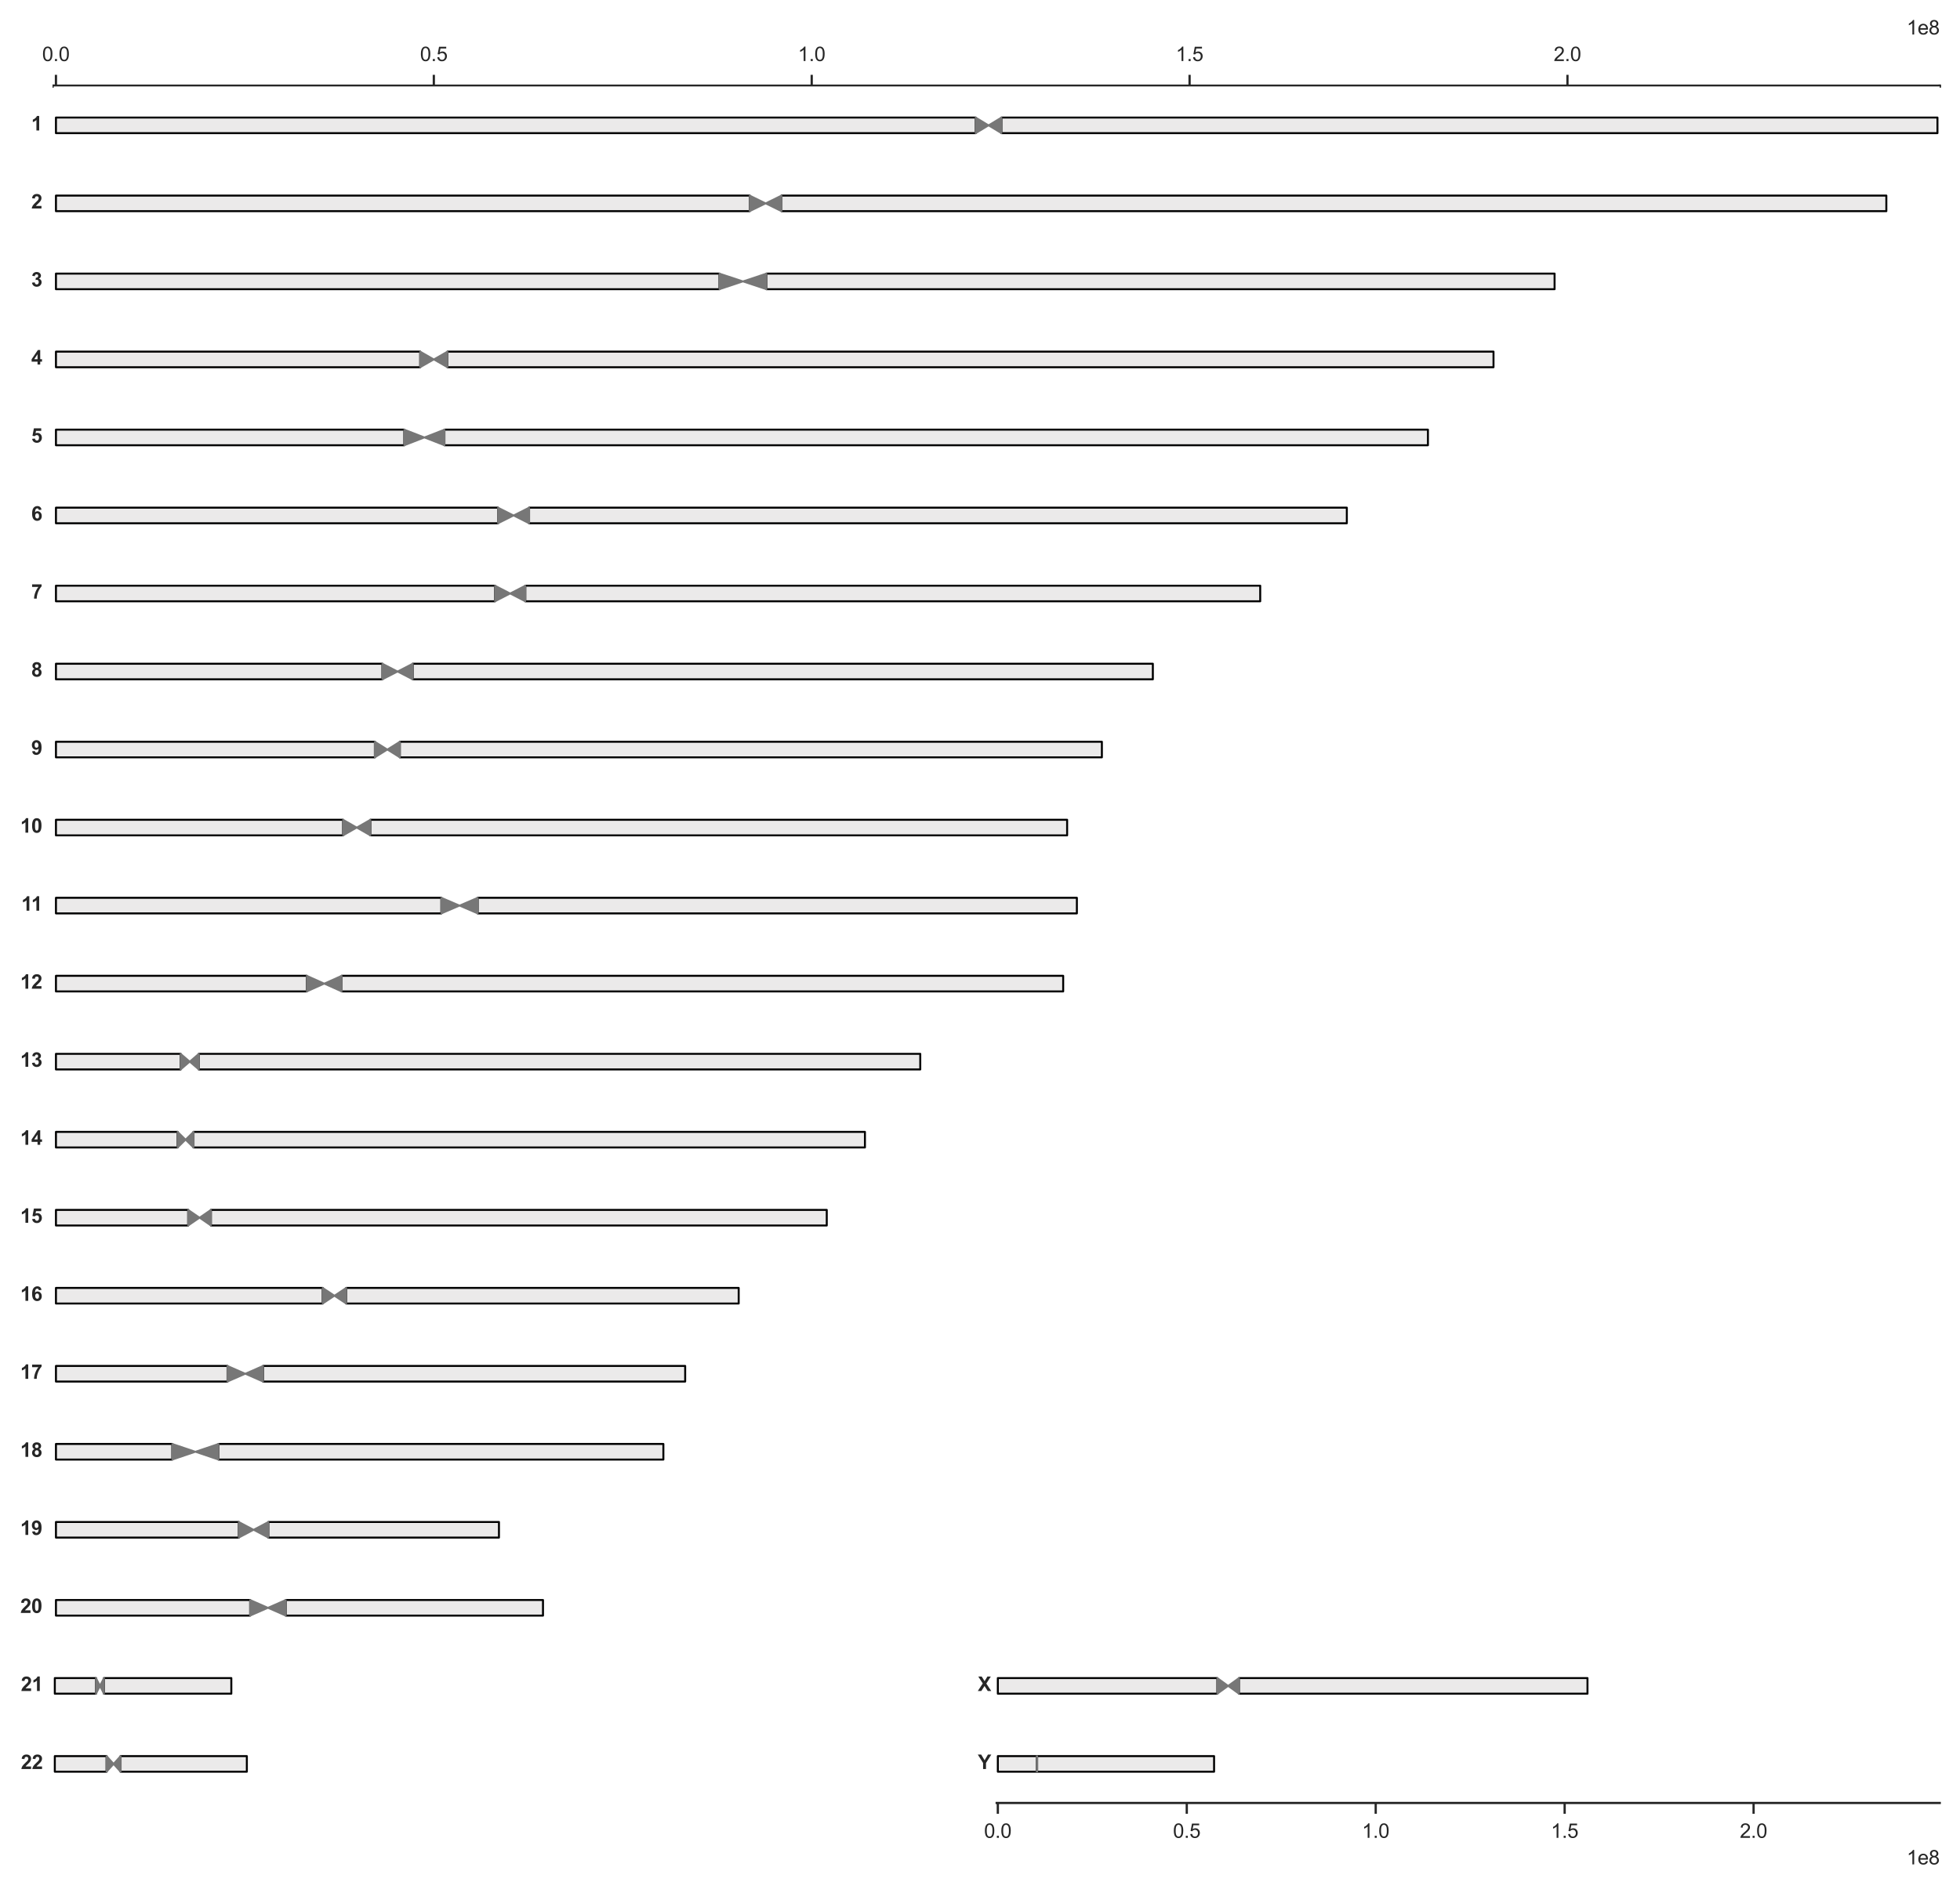 <?xml version="1.0" encoding="utf-8" standalone="no"?>
<!DOCTYPE svg PUBLIC "-//W3C//DTD SVG 1.1//EN"
  "http://www.w3.org/Graphics/SVG/1.1/DTD/svg11.dtd">
<svg xmlns:xlink="http://www.w3.org/1999/xlink" width="695.859pt" height="670.673pt" viewBox="0 0 695.859 670.673" xmlns="http://www.w3.org/2000/svg" version="1.1">
 <defs>
  <style type="text/css">*{stroke-linejoin: round; stroke-linecap: butt}</style>
 </defs>
 <g id="figure_1">
  <g id="patch_1">
   <path d="M 0 670.673 
L 695.859 670.673 
L 695.859 0 
L 0 0 
z
" style="fill: #ffffff"/>
  </g>
  <g id="axes_1">
   <g id="patch_2">
    <path d="M 19.059 30.694 
L 688.659 30.694 
L 688.659 30.417 
L 19.059 30.417 
z
" style="fill: #ffffff"/>
   </g>
   <g id="matplotlib.axis_1">
    <g id="xtick_1">
     <g id="line2d_1">
      <defs>
       <path id="m4ff49c36df" d="M 0 0 
L 0 -3.84 
" style="stroke: #262626; stroke-width: 0.8"/>
      </defs>
      <g>
       <use xlink:href="#m4ff49c36df" x="19.864" y="30.417" style="fill: #262626; stroke: #262626; stroke-width: 0.8"/>
      </g>
     </g>
     <g id="text_1">
      <!-- 0.0 -->
      <g style="fill: #262626" transform="translate(14.971 21.677) scale(0.07 -0.07)">
       <defs>
        <path id="ArialMT-30" d="M 266 2259 
Q 266 3072 433 3567 
Q 600 4063 929 4331 
Q 1259 4600 1759 4600 
Q 2128 4600 2406 4451 
Q 2684 4303 2865 4023 
Q 3047 3744 3150 3342 
Q 3253 2941 3253 2259 
Q 3253 1453 3087 958 
Q 2922 463 2592 192 
Q 2263 -78 1759 -78 
Q 1097 -78 719 397 
Q 266 969 266 2259 
z
M 844 2259 
Q 844 1131 1108 757 
Q 1372 384 1759 384 
Q 2147 384 2411 759 
Q 2675 1134 2675 2259 
Q 2675 3391 2411 3762 
Q 2147 4134 1753 4134 
Q 1366 4134 1134 3806 
Q 844 3388 844 2259 
z
" transform="scale(0.016)"/>
        <path id="ArialMT-2e" d="M 581 0 
L 581 641 
L 1222 641 
L 1222 0 
L 581 0 
z
" transform="scale(0.016)"/>
       </defs>
       <use xlink:href="#ArialMT-30"/>
       <use xlink:href="#ArialMT-2e" x="55.615"/>
       <use xlink:href="#ArialMT-30" x="83.398"/>
      </g>
     </g>
    </g>
    <g id="xtick_2">
     <g id="line2d_2">
      <g>
       <use xlink:href="#m4ff49c36df" x="154.022" y="30.417" style="fill: #262626; stroke: #262626; stroke-width: 0.8"/>
      </g>
     </g>
     <g id="text_2">
      <!-- 0.5 -->
      <g style="fill: #262626" transform="translate(149.129 21.677) scale(0.07 -0.07)">
       <defs>
        <path id="ArialMT-35" d="M 266 1200 
L 856 1250 
Q 922 819 1161 601 
Q 1400 384 1738 384 
Q 2144 384 2425 690 
Q 2706 997 2706 1503 
Q 2706 1984 2436 2262 
Q 2166 2541 1728 2541 
Q 1456 2541 1237 2417 
Q 1019 2294 894 2097 
L 366 2166 
L 809 4519 
L 3088 4519 
L 3088 3981 
L 1259 3981 
L 1013 2750 
Q 1425 3038 1878 3038 
Q 2478 3038 2890 2622 
Q 3303 2206 3303 1553 
Q 3303 931 2941 478 
Q 2500 -78 1738 -78 
Q 1113 -78 717 272 
Q 322 622 266 1200 
z
" transform="scale(0.016)"/>
       </defs>
       <use xlink:href="#ArialMT-30"/>
       <use xlink:href="#ArialMT-2e" x="55.615"/>
       <use xlink:href="#ArialMT-35" x="83.398"/>
      </g>
     </g>
    </g>
    <g id="xtick_3">
     <g id="line2d_3">
      <g>
       <use xlink:href="#m4ff49c36df" x="288.18" y="30.417" style="fill: #262626; stroke: #262626; stroke-width: 0.8"/>
      </g>
     </g>
     <g id="text_3">
      <!-- 1.0 -->
      <g style="fill: #262626" transform="translate(283.287 21.677) scale(0.07 -0.07)">
       <defs>
        <path id="ArialMT-31" d="M 2384 0 
L 1822 0 
L 1822 3584 
Q 1619 3391 1289 3197 
Q 959 3003 697 2906 
L 697 3450 
Q 1169 3672 1522 3987 
Q 1875 4303 2022 4600 
L 2384 4600 
L 2384 0 
z
" transform="scale(0.016)"/>
       </defs>
       <use xlink:href="#ArialMT-31"/>
       <use xlink:href="#ArialMT-2e" x="55.615"/>
       <use xlink:href="#ArialMT-30" x="83.398"/>
      </g>
     </g>
    </g>
    <g id="xtick_4">
     <g id="line2d_4">
      <g>
       <use xlink:href="#m4ff49c36df" x="422.338" y="30.417" style="fill: #262626; stroke: #262626; stroke-width: 0.8"/>
      </g>
     </g>
     <g id="text_4">
      <!-- 1.5 -->
      <g style="fill: #262626" transform="translate(417.445 21.677) scale(0.07 -0.07)">
       <use xlink:href="#ArialMT-31"/>
       <use xlink:href="#ArialMT-2e" x="55.615"/>
       <use xlink:href="#ArialMT-35" x="83.398"/>
      </g>
     </g>
    </g>
    <g id="xtick_5">
     <g id="line2d_5">
      <g>
       <use xlink:href="#m4ff49c36df" x="556.496" y="30.417" style="fill: #262626; stroke: #262626; stroke-width: 0.8"/>
      </g>
     </g>
     <g id="text_5">
      <!-- 2.0 -->
      <g style="fill: #262626" transform="translate(551.603 21.677) scale(0.07 -0.07)">
       <defs>
        <path id="ArialMT-32" d="M 3222 541 
L 3222 0 
L 194 0 
Q 188 203 259 391 
Q 375 700 629 1000 
Q 884 1300 1366 1694 
Q 2113 2306 2375 2664 
Q 2638 3022 2638 3341 
Q 2638 3675 2398 3904 
Q 2159 4134 1775 4134 
Q 1369 4134 1125 3890 
Q 881 3647 878 3216 
L 300 3275 
Q 359 3922 746 4261 
Q 1134 4600 1788 4600 
Q 2447 4600 2831 4234 
Q 3216 3869 3216 3328 
Q 3216 3053 3103 2787 
Q 2991 2522 2730 2228 
Q 2469 1934 1863 1422 
Q 1356 997 1212 845 
Q 1069 694 975 541 
L 3222 541 
z
" transform="scale(0.016)"/>
       </defs>
       <use xlink:href="#ArialMT-32"/>
       <use xlink:href="#ArialMT-2e" x="55.615"/>
       <use xlink:href="#ArialMT-30" x="83.398"/>
      </g>
     </g>
    </g>
    <g id="text_6">
     <!-- 1e8 -->
     <g style="fill: #262626" transform="translate(676.914 12.239) scale(0.07 -0.07)">
      <defs>
       <path id="ArialMT-65" d="M 2694 1069 
L 3275 997 
Q 3138 488 2766 206 
Q 2394 -75 1816 -75 
Q 1088 -75 661 373 
Q 234 822 234 1631 
Q 234 2469 665 2931 
Q 1097 3394 1784 3394 
Q 2450 3394 2872 2941 
Q 3294 2488 3294 1666 
Q 3294 1616 3291 1516 
L 816 1516 
Q 847 969 1125 678 
Q 1403 388 1819 388 
Q 2128 388 2347 550 
Q 2566 713 2694 1069 
z
M 847 1978 
L 2700 1978 
Q 2663 2397 2488 2606 
Q 2219 2931 1791 2931 
Q 1403 2931 1139 2672 
Q 875 2413 847 1978 
z
" transform="scale(0.016)"/>
       <path id="ArialMT-38" d="M 1131 2484 
Q 781 2613 612 2850 
Q 444 3088 444 3419 
Q 444 3919 803 4259 
Q 1163 4600 1759 4600 
Q 2359 4600 2725 4251 
Q 3091 3903 3091 3403 
Q 3091 3084 2923 2848 
Q 2756 2613 2416 2484 
Q 2838 2347 3058 2040 
Q 3278 1734 3278 1309 
Q 3278 722 2862 322 
Q 2447 -78 1769 -78 
Q 1091 -78 675 323 
Q 259 725 259 1325 
Q 259 1772 486 2073 
Q 713 2375 1131 2484 
z
M 1019 3438 
Q 1019 3113 1228 2906 
Q 1438 2700 1772 2700 
Q 2097 2700 2305 2904 
Q 2513 3109 2513 3406 
Q 2513 3716 2298 3927 
Q 2084 4138 1766 4138 
Q 1444 4138 1231 3931 
Q 1019 3725 1019 3438 
z
M 838 1322 
Q 838 1081 952 856 
Q 1066 631 1291 507 
Q 1516 384 1775 384 
Q 2178 384 2440 643 
Q 2703 903 2703 1303 
Q 2703 1709 2433 1975 
Q 2163 2241 1756 2241 
Q 1359 2241 1098 1978 
Q 838 1716 838 1322 
z
" transform="scale(0.016)"/>
      </defs>
      <use xlink:href="#ArialMT-31"/>
      <use xlink:href="#ArialMT-65" x="55.615"/>
      <use xlink:href="#ArialMT-38" x="111.23"/>
     </g>
    </g>
   </g>
   <g id="matplotlib.axis_2">
    <g id="ytick_1"/>
    <g id="ytick_2"/>
   </g>
   <g id="patch_3">
    <path d="M 19.059 30.694 
L 19.059 30.417 
" style="fill: none; stroke: #262626; stroke-width: 0.8; stroke-linejoin: miter; stroke-linecap: square"/>
   </g>
   <g id="patch_4">
    <path d="M 688.659 30.694 
L 688.659 30.417 
" style="fill: none; stroke: #262626; stroke-width: 0.8; stroke-linejoin: miter; stroke-linecap: square"/>
   </g>
   <g id="patch_5">
    <path d="M 19.059 30.694 
L 688.659 30.694 
" style="fill: none; stroke: #262626; stroke-width: 0.8; stroke-linejoin: miter; stroke-linecap: square"/>
   </g>
   <g id="patch_6">
    <path d="M 19.059 30.417 
L 688.659 30.417 
" style="fill: none; stroke: #262626; stroke-width: 0.8; stroke-linejoin: miter; stroke-linecap: square"/>
   </g>
  </g>
  <g id="axes_2">
   <g id="patch_7">
    <path d="M 19.059 58.401 
L 688.659 58.401 
L 688.659 30.694 
L 19.059 30.694 
z
" style="fill: #ffffff"/>
   </g>
   <g id="patch_8">
    <path d="M 19.864 47.285 
L 346.404 47.285 
L 346.404 41.743 
L 19.864 41.743 
z
" clip-path="url(#pf8a80662b7)" style="fill: #ebeaea"/>
   </g>
   <g id="patch_9">
    <path d="M 355.527 47.285 
L 687.854 47.285 
L 687.854 41.743 
L 355.527 41.743 
z
" clip-path="url(#pf8a80662b7)" style="fill: #ebeaea"/>
   </g>
   <g id="patch_10">
    <path d="M 19.864 47.285 
L 346.404 47.285 
L 346.404 41.743 
L 19.864 41.743 
L 19.864 47.285 
z
" clip-path="url(#pf8a80662b7)" style="fill: none; stroke: #000000; stroke-width: 0.7; stroke-linejoin: miter"/>
   </g>
   <g id="patch_11">
    <path d="M 355.527 47.285 
L 687.854 47.285 
L 687.854 41.743 
L 355.527 41.743 
L 355.527 47.285 
z
" clip-path="url(#pf8a80662b7)" style="fill: none; stroke: #000000; stroke-width: 0.7; stroke-linejoin: miter"/>
   </g>
   <g id="matplotlib.axis_3">
    <g id="xtick_6"/>
    <g id="xtick_7"/>
    <g id="xtick_8"/>
    <g id="xtick_9"/>
    <g id="xtick_10"/>
   </g>
   <g id="matplotlib.axis_4">
    <g id="ytick_3"/>
    <g id="ytick_4"/>
   </g>
   <g id="patch_12">
    <path d="M 346.404 47.285 
L 346.404 41.743 
L 355.527 47.285 
L 355.527 41.743 
z
" clip-path="url(#pf8a80662b7)" style="fill: #777777; stroke: #777777; stroke-width: 0.64; stroke-linejoin: miter"/>
   </g>
   <g id="text_7">
    <!-- 1 -->
    <g style="fill: #262626" transform="translate(11.093 46.329) scale(0.07 -0.07)">
     <defs>
      <path id="Arial-BoldMT-31" d="M 2519 0 
L 1641 0 
L 1641 3309 
Q 1159 2859 506 2644 
L 506 3441 
Q 850 3553 1253 3867 
Q 1656 4181 1806 4600 
L 2519 4600 
L 2519 0 
z
" transform="scale(0.016)"/>
     </defs>
     <use xlink:href="#Arial-BoldMT-31"/>
    </g>
   </g>
  </g>
  <g id="axes_3">
   <g id="patch_13">
    <path d="M 19.059 86.108 
L 688.659 86.108 
L 688.659 58.401 
L 19.059 58.401 
z
" style="fill: #ffffff"/>
   </g>
   <g id="patch_14">
    <path d="M 19.864 74.992 
L 266.178 74.992 
L 266.178 69.451 
L 19.864 69.451 
z
" clip-path="url(#pe41ab1dda2)" style="fill: #ebeaea"/>
   </g>
   <g id="patch_15">
    <path d="M 277.447 74.992 
L 669.708 74.992 
L 669.708 69.451 
L 277.447 69.451 
z
" clip-path="url(#pe41ab1dda2)" style="fill: #ebeaea"/>
   </g>
   <g id="patch_16">
    <path d="M 19.864 74.992 
L 266.178 74.992 
L 266.178 69.451 
L 19.864 69.451 
L 19.864 74.992 
z
" clip-path="url(#pe41ab1dda2)" style="fill: none; stroke: #000000; stroke-width: 0.7; stroke-linejoin: miter"/>
   </g>
   <g id="patch_17">
    <path d="M 277.447 74.992 
L 669.708 74.992 
L 669.708 69.451 
L 277.447 69.451 
L 277.447 74.992 
z
" clip-path="url(#pe41ab1dda2)" style="fill: none; stroke: #000000; stroke-width: 0.7; stroke-linejoin: miter"/>
   </g>
   <g id="matplotlib.axis_5">
    <g id="xtick_11"/>
    <g id="xtick_12"/>
    <g id="xtick_13"/>
    <g id="xtick_14"/>
    <g id="xtick_15"/>
   </g>
   <g id="matplotlib.axis_6">
    <g id="ytick_5"/>
    <g id="ytick_6"/>
   </g>
   <g id="patch_18">
    <path d="M 266.178 74.992 
L 266.178 69.451 
L 277.447 74.992 
L 277.447 69.451 
z
" clip-path="url(#pe41ab1dda2)" style="fill: #777777; stroke: #777777; stroke-width: 0.64; stroke-linejoin: miter"/>
   </g>
   <g id="text_8">
    <!-- 2 -->
    <g style="fill: #262626" transform="translate(11.093 74.036) scale(0.07 -0.07)">
     <defs>
      <path id="Arial-BoldMT-32" d="M 3238 816 
L 3238 0 
L 159 0 
Q 209 463 459 877 
Q 709 1291 1447 1975 
Q 2041 2528 2175 2725 
Q 2356 2997 2356 3263 
Q 2356 3556 2198 3714 
Q 2041 3872 1763 3872 
Q 1488 3872 1325 3706 
Q 1163 3541 1138 3156 
L 263 3244 
Q 341 3969 753 4284 
Q 1166 4600 1784 4600 
Q 2463 4600 2850 4234 
Q 3238 3869 3238 3325 
Q 3238 3016 3127 2736 
Q 3016 2456 2775 2150 
Q 2616 1947 2200 1565 
Q 1784 1184 1673 1059 
Q 1563 934 1494 816 
L 3238 816 
z
" transform="scale(0.016)"/>
     </defs>
     <use xlink:href="#Arial-BoldMT-32"/>
    </g>
   </g>
  </g>
  <g id="axes_4">
   <g id="patch_19">
    <path d="M 19.059 113.816 
L 688.659 113.816 
L 688.659 86.108 
L 19.059 86.108 
z
" style="fill: #ffffff"/>
   </g>
   <g id="patch_20">
    <path d="M 19.864 102.7 
L 255.445 102.7 
L 255.445 97.158 
L 19.864 97.158 
z
" clip-path="url(#pb34eaa1b8e)" style="fill: #ebeaea"/>
   </g>
   <g id="patch_21">
    <path d="M 272.081 102.7 
L 551.923 102.7 
L 551.923 97.158 
L 272.081 97.158 
z
" clip-path="url(#pb34eaa1b8e)" style="fill: #ebeaea"/>
   </g>
   <g id="patch_22">
    <path d="M 19.864 102.7 
L 255.445 102.7 
L 255.445 97.158 
L 19.864 97.158 
L 19.864 102.7 
z
" clip-path="url(#pb34eaa1b8e)" style="fill: none; stroke: #000000; stroke-width: 0.7; stroke-linejoin: miter"/>
   </g>
   <g id="patch_23">
    <path d="M 272.081 102.7 
L 551.923 102.7 
L 551.923 97.158 
L 272.081 97.158 
L 272.081 102.7 
z
" clip-path="url(#pb34eaa1b8e)" style="fill: none; stroke: #000000; stroke-width: 0.7; stroke-linejoin: miter"/>
   </g>
   <g id="matplotlib.axis_7">
    <g id="xtick_16"/>
    <g id="xtick_17"/>
    <g id="xtick_18"/>
    <g id="xtick_19"/>
    <g id="xtick_20"/>
   </g>
   <g id="matplotlib.axis_8">
    <g id="ytick_7"/>
    <g id="ytick_8"/>
   </g>
   <g id="patch_24">
    <path d="M 255.445 102.7 
L 255.445 97.158 
L 272.081 102.7 
L 272.081 97.158 
z
" clip-path="url(#pb34eaa1b8e)" style="fill: #777777; stroke: #777777; stroke-width: 0.64; stroke-linejoin: miter"/>
   </g>
   <g id="text_9">
    <!-- 3 -->
    <g style="fill: #262626" transform="translate(11.093 101.743) scale(0.07 -0.07)">
     <defs>
      <path id="Arial-BoldMT-33" d="M 241 1216 
L 1091 1319 
Q 1131 994 1309 822 
Q 1488 650 1741 650 
Q 2013 650 2198 856 
Q 2384 1063 2384 1413 
Q 2384 1744 2206 1937 
Q 2028 2131 1772 2131 
Q 1603 2131 1369 2066 
L 1466 2781 
Q 1822 2772 2009 2936 
Q 2197 3100 2197 3372 
Q 2197 3603 2059 3740 
Q 1922 3878 1694 3878 
Q 1469 3878 1309 3722 
Q 1150 3566 1116 3266 
L 306 3403 
Q 391 3819 561 4067 
Q 731 4316 1036 4458 
Q 1341 4600 1719 4600 
Q 2366 4600 2756 4188 
Q 3078 3850 3078 3425 
Q 3078 2822 2419 2463 
Q 2813 2378 3048 2084 
Q 3284 1791 3284 1375 
Q 3284 772 2843 347 
Q 2403 -78 1747 -78 
Q 1125 -78 715 280 
Q 306 638 241 1216 
z
" transform="scale(0.016)"/>
     </defs>
     <use xlink:href="#Arial-BoldMT-33"/>
    </g>
   </g>
  </g>
  <g id="axes_5">
   <g id="patch_25">
    <path d="M 19.059 141.523 
L 688.659 141.523 
L 688.659 113.816 
L 19.059 113.816 
z
" style="fill: #ffffff"/>
   </g>
   <g id="patch_26">
    <path d="M 19.864 130.407 
L 149.192 130.407 
L 149.192 124.866 
L 19.864 124.866 
z
" clip-path="url(#pe81f05b209)" style="fill: #ebeaea"/>
   </g>
   <g id="patch_27">
    <path d="M 158.852 130.407 
L 530.24 130.407 
L 530.24 124.866 
L 158.852 124.866 
z
" clip-path="url(#pe81f05b209)" style="fill: #ebeaea"/>
   </g>
   <g id="patch_28">
    <path d="M 19.864 130.407 
L 149.192 130.407 
L 149.192 124.866 
L 19.864 124.866 
L 19.864 130.407 
z
" clip-path="url(#pe81f05b209)" style="fill: none; stroke: #000000; stroke-width: 0.7; stroke-linejoin: miter"/>
   </g>
   <g id="patch_29">
    <path d="M 158.852 130.407 
L 530.24 130.407 
L 530.24 124.866 
L 158.852 124.866 
L 158.852 130.407 
z
" clip-path="url(#pe81f05b209)" style="fill: none; stroke: #000000; stroke-width: 0.7; stroke-linejoin: miter"/>
   </g>
   <g id="matplotlib.axis_9">
    <g id="xtick_21"/>
    <g id="xtick_22"/>
    <g id="xtick_23"/>
    <g id="xtick_24"/>
    <g id="xtick_25"/>
   </g>
   <g id="matplotlib.axis_10">
    <g id="ytick_9"/>
    <g id="ytick_10"/>
   </g>
   <g id="patch_30">
    <path d="M 149.192 130.407 
L 149.192 124.866 
L 158.852 130.407 
L 158.852 124.866 
z
" clip-path="url(#pe81f05b209)" style="fill: #777777; stroke: #777777; stroke-width: 0.64; stroke-linejoin: miter"/>
   </g>
   <g id="text_10">
    <!-- 4 -->
    <g style="fill: #262626" transform="translate(11.093 129.451) scale(0.07 -0.07)">
     <defs>
      <path id="Arial-BoldMT-34" d="M 1994 0 
L 1994 922 
L 119 922 
L 119 1691 
L 2106 4600 
L 2844 4600 
L 2844 1694 
L 3413 1694 
L 3413 922 
L 2844 922 
L 2844 0 
L 1994 0 
z
M 1994 1694 
L 1994 3259 
L 941 1694 
L 1994 1694 
z
" transform="scale(0.016)"/>
     </defs>
     <use xlink:href="#Arial-BoldMT-34"/>
    </g>
   </g>
  </g>
  <g id="axes_6">
   <g id="patch_31">
    <path d="M 19.059 169.231 
L 688.659 169.231 
L 688.659 141.523 
L 19.059 141.523 
z
" style="fill: #ffffff"/>
   </g>
   <g id="patch_32">
    <path d="M 19.864 158.114 
L 143.557 158.114 
L 143.557 152.573 
L 19.864 152.573 
z
" clip-path="url(#p79e6117af8)" style="fill: #ebeaea"/>
   </g>
   <g id="patch_33">
    <path d="M 157.778 158.114 
L 506.96 158.114 
L 506.96 152.573 
L 157.778 152.573 
z
" clip-path="url(#p79e6117af8)" style="fill: #ebeaea"/>
   </g>
   <g id="patch_34">
    <path d="M 19.864 158.114 
L 143.557 158.114 
L 143.557 152.573 
L 19.864 152.573 
L 19.864 158.114 
z
" clip-path="url(#p79e6117af8)" style="fill: none; stroke: #000000; stroke-width: 0.7; stroke-linejoin: miter"/>
   </g>
   <g id="patch_35">
    <path d="M 157.778 158.114 
L 506.96 158.114 
L 506.96 152.573 
L 157.778 152.573 
L 157.778 158.114 
z
" clip-path="url(#p79e6117af8)" style="fill: none; stroke: #000000; stroke-width: 0.7; stroke-linejoin: miter"/>
   </g>
   <g id="matplotlib.axis_11">
    <g id="xtick_26"/>
    <g id="xtick_27"/>
    <g id="xtick_28"/>
    <g id="xtick_29"/>
    <g id="xtick_30"/>
   </g>
   <g id="matplotlib.axis_12">
    <g id="ytick_11"/>
    <g id="ytick_12"/>
   </g>
   <g id="patch_36">
    <path d="M 143.557 158.114 
L 143.557 152.573 
L 157.778 158.114 
L 157.778 152.573 
z
" clip-path="url(#p79e6117af8)" style="fill: #777777; stroke: #777777; stroke-width: 0.64; stroke-linejoin: miter"/>
   </g>
   <g id="text_11">
    <!-- 5 -->
    <g style="fill: #262626" transform="translate(11.093 157.158) scale(0.07 -0.07)">
     <defs>
      <path id="Arial-BoldMT-35" d="M 284 1178 
L 1159 1269 
Q 1197 972 1381 798 
Q 1566 625 1806 625 
Q 2081 625 2272 848 
Q 2463 1072 2463 1522 
Q 2463 1944 2273 2155 
Q 2084 2366 1781 2366 
Q 1403 2366 1103 2031 
L 391 2134 
L 841 4519 
L 3163 4519 
L 3163 3697 
L 1506 3697 
L 1369 2919 
Q 1663 3066 1969 3066 
Q 2553 3066 2959 2641 
Q 3366 2216 3366 1538 
Q 3366 972 3038 528 
Q 2591 -78 1797 -78 
Q 1163 -78 763 262 
Q 363 603 284 1178 
z
" transform="scale(0.016)"/>
     </defs>
     <use xlink:href="#Arial-BoldMT-35"/>
    </g>
   </g>
  </g>
  <g id="axes_7">
   <g id="patch_37">
    <path d="M 19.059 196.938 
L 688.659 196.938 
L 688.659 169.231 
L 19.059 169.231 
z
" style="fill: #ffffff"/>
   </g>
   <g id="patch_38">
    <path d="M 19.864 185.822 
L 176.829 185.822 
L 176.829 180.28 
L 19.864 180.28 
z
" clip-path="url(#p94b8d145d3)" style="fill: #ebeaea"/>
   </g>
   <g id="patch_39">
    <path d="M 187.83 185.822 
L 478.164 185.822 
L 478.164 180.28 
L 187.83 180.28 
z
" clip-path="url(#p94b8d145d3)" style="fill: #ebeaea"/>
   </g>
   <g id="patch_40">
    <path d="M 19.864 185.822 
L 176.829 185.822 
L 176.829 180.28 
L 19.864 180.28 
L 19.864 185.822 
z
" clip-path="url(#p94b8d145d3)" style="fill: none; stroke: #000000; stroke-width: 0.7; stroke-linejoin: miter"/>
   </g>
   <g id="patch_41">
    <path d="M 187.83 185.822 
L 478.164 185.822 
L 478.164 180.28 
L 187.83 180.28 
L 187.83 185.822 
z
" clip-path="url(#p94b8d145d3)" style="fill: none; stroke: #000000; stroke-width: 0.7; stroke-linejoin: miter"/>
   </g>
   <g id="matplotlib.axis_13">
    <g id="xtick_31"/>
    <g id="xtick_32"/>
    <g id="xtick_33"/>
    <g id="xtick_34"/>
    <g id="xtick_35"/>
   </g>
   <g id="matplotlib.axis_14">
    <g id="ytick_13"/>
    <g id="ytick_14"/>
   </g>
   <g id="patch_42">
    <path d="M 176.829 185.822 
L 176.829 180.28 
L 187.83 185.822 
L 187.83 180.28 
z
" clip-path="url(#p94b8d145d3)" style="fill: #777777; stroke: #777777; stroke-width: 0.64; stroke-linejoin: miter"/>
   </g>
   <g id="text_12">
    <!-- 6 -->
    <g style="fill: #262626" transform="translate(11.093 184.866) scale(0.07 -0.07)">
     <defs>
      <path id="Arial-BoldMT-36" d="M 3247 3459 
L 2397 3366 
Q 2366 3628 2234 3753 
Q 2103 3878 1894 3878 
Q 1616 3878 1423 3628 
Q 1231 3378 1181 2588 
Q 1509 2975 1997 2975 
Q 2547 2975 2939 2556 
Q 3331 2138 3331 1475 
Q 3331 772 2918 347 
Q 2506 -78 1859 -78 
Q 1166 -78 719 461 
Q 272 1000 272 2228 
Q 272 3488 737 4044 
Q 1203 4600 1947 4600 
Q 2469 4600 2811 4308 
Q 3153 4016 3247 3459 
z
M 1256 1544 
Q 1256 1116 1453 883 
Q 1650 650 1903 650 
Q 2147 650 2309 840 
Q 2472 1031 2472 1466 
Q 2472 1913 2297 2120 
Q 2122 2328 1859 2328 
Q 1606 2328 1431 2129 
Q 1256 1931 1256 1544 
z
" transform="scale(0.016)"/>
     </defs>
     <use xlink:href="#Arial-BoldMT-36"/>
    </g>
   </g>
  </g>
  <g id="axes_8">
   <g id="patch_43">
    <path d="M 19.059 224.646 
L 688.659 224.646 
L 688.659 196.938 
L 19.059 196.938 
z
" style="fill: #ffffff"/>
   </g>
   <g id="patch_44">
    <path d="M 19.864 213.529 
L 175.755 213.529 
L 175.755 207.988 
L 19.864 207.988 
z
" clip-path="url(#pc4d44db2c0)" style="fill: #ebeaea"/>
   </g>
   <g id="patch_45">
    <path d="M 186.488 213.529 
L 447.415 213.529 
L 447.415 207.988 
L 186.488 207.988 
z
" clip-path="url(#pc4d44db2c0)" style="fill: #ebeaea"/>
   </g>
   <g id="patch_46">
    <path d="M 19.864 213.529 
L 175.755 213.529 
L 175.755 207.988 
L 19.864 207.988 
L 19.864 213.529 
z
" clip-path="url(#pc4d44db2c0)" style="fill: none; stroke: #000000; stroke-width: 0.7; stroke-linejoin: miter"/>
   </g>
   <g id="patch_47">
    <path d="M 186.488 213.529 
L 447.415 213.529 
L 447.415 207.988 
L 186.488 207.988 
L 186.488 213.529 
z
" clip-path="url(#pc4d44db2c0)" style="fill: none; stroke: #000000; stroke-width: 0.7; stroke-linejoin: miter"/>
   </g>
   <g id="matplotlib.axis_15">
    <g id="xtick_36"/>
    <g id="xtick_37"/>
    <g id="xtick_38"/>
    <g id="xtick_39"/>
    <g id="xtick_40"/>
   </g>
   <g id="matplotlib.axis_16">
    <g id="ytick_15"/>
    <g id="ytick_16"/>
   </g>
   <g id="patch_48">
    <path d="M 175.755 213.529 
L 175.755 207.988 
L 186.488 213.529 
L 186.488 207.988 
z
" clip-path="url(#pc4d44db2c0)" style="fill: #777777; stroke: #777777; stroke-width: 0.64; stroke-linejoin: miter"/>
   </g>
   <g id="text_13">
    <!-- 7 -->
    <g style="fill: #262626" transform="translate(11.093 212.573) scale(0.07 -0.07)">
     <defs>
      <path id="Arial-BoldMT-37" d="M 272 3703 
L 272 4519 
L 3275 4519 
L 3275 3881 
Q 2903 3516 2518 2831 
Q 2134 2147 1932 1376 
Q 1731 606 1734 0 
L 888 0 
Q 909 950 1279 1937 
Q 1650 2925 2269 3703 
L 272 3703 
z
" transform="scale(0.016)"/>
     </defs>
     <use xlink:href="#Arial-BoldMT-37"/>
    </g>
   </g>
  </g>
  <g id="axes_9">
   <g id="patch_49">
    <path d="M 19.059 252.353 
L 688.659 252.353 
L 688.659 224.646 
L 19.059 224.646 
z
" style="fill: #ffffff"/>
   </g>
   <g id="patch_50">
    <path d="M 19.864 241.237 
L 135.776 241.237 
L 135.776 235.695 
L 19.864 235.695 
z
" clip-path="url(#p4d0a6d69c7)" style="fill: #ebeaea"/>
   </g>
   <g id="patch_51">
    <path d="M 146.509 241.237 
L 409.294 241.237 
L 409.294 235.695 
L 146.509 235.695 
z
" clip-path="url(#p4d0a6d69c7)" style="fill: #ebeaea"/>
   </g>
   <g id="patch_52">
    <path d="M 19.864 241.237 
L 135.776 241.237 
L 135.776 235.695 
L 19.864 235.695 
L 19.864 241.237 
z
" clip-path="url(#p4d0a6d69c7)" style="fill: none; stroke: #000000; stroke-width: 0.7; stroke-linejoin: miter"/>
   </g>
   <g id="patch_53">
    <path d="M 146.509 241.237 
L 409.294 241.237 
L 409.294 235.695 
L 146.509 235.695 
L 146.509 241.237 
z
" clip-path="url(#p4d0a6d69c7)" style="fill: none; stroke: #000000; stroke-width: 0.7; stroke-linejoin: miter"/>
   </g>
   <g id="matplotlib.axis_17">
    <g id="xtick_41"/>
    <g id="xtick_42"/>
    <g id="xtick_43"/>
    <g id="xtick_44"/>
    <g id="xtick_45"/>
   </g>
   <g id="matplotlib.axis_18">
    <g id="ytick_17"/>
    <g id="ytick_18"/>
   </g>
   <g id="patch_54">
    <path d="M 135.776 241.237 
L 135.776 235.695 
L 146.509 241.237 
L 146.509 235.695 
z
" clip-path="url(#p4d0a6d69c7)" style="fill: #777777; stroke: #777777; stroke-width: 0.64; stroke-linejoin: miter"/>
   </g>
   <g id="text_14">
    <!-- 8 -->
    <g style="fill: #262626" transform="translate(11.093 240.28) scale(0.07 -0.07)">
     <defs>
      <path id="Arial-BoldMT-38" d="M 1025 2472 
Q 684 2616 529 2867 
Q 375 3119 375 3419 
Q 375 3931 733 4265 
Q 1091 4600 1750 4600 
Q 2403 4600 2764 4265 
Q 3125 3931 3125 3419 
Q 3125 3100 2959 2851 
Q 2794 2603 2494 2472 
Q 2875 2319 3073 2025 
Q 3272 1731 3272 1347 
Q 3272 713 2867 316 
Q 2463 -81 1791 -81 
Q 1166 -81 750 247 
Q 259 634 259 1309 
Q 259 1681 443 1992 
Q 628 2303 1025 2472 
z
M 1206 3356 
Q 1206 3094 1354 2947 
Q 1503 2800 1750 2800 
Q 2000 2800 2150 2948 
Q 2300 3097 2300 3359 
Q 2300 3606 2151 3754 
Q 2003 3903 1759 3903 
Q 1506 3903 1356 3753 
Q 1206 3603 1206 3356 
z
M 1125 1394 
Q 1125 1031 1311 828 
Q 1497 625 1775 625 
Q 2047 625 2225 820 
Q 2403 1016 2403 1384 
Q 2403 1706 2222 1901 
Q 2041 2097 1763 2097 
Q 1441 2097 1283 1875 
Q 1125 1653 1125 1394 
z
" transform="scale(0.016)"/>
     </defs>
     <use xlink:href="#Arial-BoldMT-38"/>
    </g>
   </g>
  </g>
  <g id="axes_10">
   <g id="patch_55">
    <path d="M 19.059 280.06 
L 688.659 280.06 
L 688.659 252.353 
L 19.059 252.353 
z
" style="fill: #ffffff"/>
   </g>
   <g id="patch_56">
    <path d="M 19.864 268.944 
L 133.093 268.944 
L 133.093 263.403 
L 19.864 263.403 
z
" clip-path="url(#paddb8cd8da)" style="fill: #ebeaea"/>
   </g>
   <g id="patch_57">
    <path d="M 141.948 268.944 
L 391.199 268.944 
L 391.199 263.403 
L 141.948 263.403 
z
" clip-path="url(#paddb8cd8da)" style="fill: #ebeaea"/>
   </g>
   <g id="patch_58">
    <path d="M 19.864 268.944 
L 133.093 268.944 
L 133.093 263.403 
L 19.864 263.403 
L 19.864 268.944 
z
" clip-path="url(#paddb8cd8da)" style="fill: none; stroke: #000000; stroke-width: 0.7; stroke-linejoin: miter"/>
   </g>
   <g id="patch_59">
    <path d="M 141.948 268.944 
L 391.199 268.944 
L 391.199 263.403 
L 141.948 263.403 
L 141.948 268.944 
z
" clip-path="url(#paddb8cd8da)" style="fill: none; stroke: #000000; stroke-width: 0.7; stroke-linejoin: miter"/>
   </g>
   <g id="matplotlib.axis_19">
    <g id="xtick_46"/>
    <g id="xtick_47"/>
    <g id="xtick_48"/>
    <g id="xtick_49"/>
    <g id="xtick_50"/>
   </g>
   <g id="matplotlib.axis_20">
    <g id="ytick_19"/>
    <g id="ytick_20"/>
   </g>
   <g id="patch_60">
    <path d="M 133.093 268.944 
L 133.093 263.403 
L 141.948 268.944 
L 141.948 263.403 
z
" clip-path="url(#paddb8cd8da)" style="fill: #777777; stroke: #777777; stroke-width: 0.64; stroke-linejoin: miter"/>
   </g>
   <g id="text_15">
    <!-- 9 -->
    <g style="fill: #262626" transform="translate(11.093 267.988) scale(0.07 -0.07)">
     <defs>
      <path id="Arial-BoldMT-39" d="M 291 1059 
L 1141 1153 
Q 1172 894 1303 769 
Q 1434 644 1650 644 
Q 1922 644 2112 894 
Q 2303 1144 2356 1931 
Q 2025 1547 1528 1547 
Q 988 1547 595 1964 
Q 203 2381 203 3050 
Q 203 3747 617 4173 
Q 1031 4600 1672 4600 
Q 2369 4600 2816 4061 
Q 3263 3522 3263 2288 
Q 3263 1031 2797 475 
Q 2331 -81 1584 -81 
Q 1047 -81 715 205 
Q 384 491 291 1059 
z
M 2278 2978 
Q 2278 3403 2083 3637 
Q 1888 3872 1631 3872 
Q 1388 3872 1227 3680 
Q 1066 3488 1066 3050 
Q 1066 2606 1241 2398 
Q 1416 2191 1678 2191 
Q 1931 2191 2104 2391 
Q 2278 2591 2278 2978 
z
" transform="scale(0.016)"/>
     </defs>
     <use xlink:href="#Arial-BoldMT-39"/>
    </g>
   </g>
  </g>
  <g id="axes_11">
   <g id="patch_61">
    <path d="M 19.059 307.768 
L 688.659 307.768 
L 688.659 280.06 
L 19.059 280.06 
z
" style="fill: #ffffff"/>
   </g>
   <g id="patch_62">
    <path d="M 19.864 296.651 
L 121.824 296.651 
L 121.824 291.11 
L 19.864 291.11 
z
" clip-path="url(#pb3eb3d16e9)" style="fill: #ebeaea"/>
   </g>
   <g id="patch_63">
    <path d="M 131.483 296.651 
L 378.864 296.651 
L 378.864 291.11 
L 131.483 291.11 
z
" clip-path="url(#pb3eb3d16e9)" style="fill: #ebeaea"/>
   </g>
   <g id="patch_64">
    <path d="M 19.864 296.651 
L 121.824 296.651 
L 121.824 291.11 
L 19.864 291.11 
L 19.864 296.651 
z
" clip-path="url(#pb3eb3d16e9)" style="fill: none; stroke: #000000; stroke-width: 0.7; stroke-linejoin: miter"/>
   </g>
   <g id="patch_65">
    <path d="M 131.483 296.651 
L 378.864 296.651 
L 378.864 291.11 
L 131.483 291.11 
L 131.483 296.651 
z
" clip-path="url(#pb3eb3d16e9)" style="fill: none; stroke: #000000; stroke-width: 0.7; stroke-linejoin: miter"/>
   </g>
   <g id="matplotlib.axis_21">
    <g id="xtick_51"/>
    <g id="xtick_52"/>
    <g id="xtick_53"/>
    <g id="xtick_54"/>
    <g id="xtick_55"/>
   </g>
   <g id="matplotlib.axis_22">
    <g id="ytick_21"/>
    <g id="ytick_22"/>
   </g>
   <g id="patch_66">
    <path d="M 121.824 296.651 
L 121.824 291.11 
L 131.483 296.651 
L 131.483 291.11 
z
" clip-path="url(#pb3eb3d16e9)" style="fill: #777777; stroke: #777777; stroke-width: 0.64; stroke-linejoin: miter"/>
   </g>
   <g id="text_16">
    <!-- 10 -->
    <g style="fill: #262626" transform="translate(7.2 295.695) scale(0.07 -0.07)">
     <defs>
      <path id="Arial-BoldMT-30" d="M 1756 4600 
Q 2422 4600 2797 4125 
Q 3244 3563 3244 2259 
Q 3244 959 2794 391 
Q 2422 -78 1756 -78 
Q 1088 -78 678 436 
Q 269 950 269 2269 
Q 269 3563 719 4131 
Q 1091 4600 1756 4600 
z
M 1756 3872 
Q 1597 3872 1472 3770 
Q 1347 3669 1278 3406 
Q 1188 3066 1188 2259 
Q 1188 1453 1269 1151 
Q 1350 850 1473 750 
Q 1597 650 1756 650 
Q 1916 650 2041 751 
Q 2166 853 2234 1116 
Q 2325 1453 2325 2259 
Q 2325 3066 2244 3367 
Q 2163 3669 2039 3770 
Q 1916 3872 1756 3872 
z
" transform="scale(0.016)"/>
     </defs>
     <use xlink:href="#Arial-BoldMT-31"/>
     <use xlink:href="#Arial-BoldMT-30" x="55.615"/>
    </g>
   </g>
  </g>
  <g id="axes_12">
   <g id="patch_67">
    <path d="M 19.059 335.475 
L 688.659 335.475 
L 688.659 307.768 
L 19.059 307.768 
z
" style="fill: #ffffff"/>
   </g>
   <g id="patch_68">
    <path d="M 19.864 324.359 
L 156.705 324.359 
L 156.705 318.817 
L 19.864 318.817 
z
" clip-path="url(#p03dc286b23)" style="fill: #ebeaea"/>
   </g>
   <g id="patch_69">
    <path d="M 169.584 324.359 
L 382.323 324.359 
L 382.323 318.817 
L 169.584 318.817 
z
" clip-path="url(#p03dc286b23)" style="fill: #ebeaea"/>
   </g>
   <g id="patch_70">
    <path d="M 19.864 324.359 
L 156.705 324.359 
L 156.705 318.817 
L 19.864 318.817 
L 19.864 324.359 
z
" clip-path="url(#p03dc286b23)" style="fill: none; stroke: #000000; stroke-width: 0.7; stroke-linejoin: miter"/>
   </g>
   <g id="patch_71">
    <path d="M 169.584 324.359 
L 382.323 324.359 
L 382.323 318.817 
L 169.584 318.817 
L 169.584 324.359 
z
" clip-path="url(#p03dc286b23)" style="fill: none; stroke: #000000; stroke-width: 0.7; stroke-linejoin: miter"/>
   </g>
   <g id="matplotlib.axis_23">
    <g id="xtick_56"/>
    <g id="xtick_57"/>
    <g id="xtick_58"/>
    <g id="xtick_59"/>
    <g id="xtick_60"/>
   </g>
   <g id="matplotlib.axis_24">
    <g id="ytick_23"/>
    <g id="ytick_24"/>
   </g>
   <g id="patch_72">
    <path d="M 156.705 324.359 
L 156.705 318.817 
L 169.584 324.359 
L 169.584 318.817 
z
" clip-path="url(#p03dc286b23)" style="fill: #777777; stroke: #777777; stroke-width: 0.64; stroke-linejoin: miter"/>
   </g>
   <g id="text_17">
    <!-- 11 -->
    <g style="fill: #262626" transform="translate(7.585 323.403) scale(0.07 -0.07)">
     <use xlink:href="#Arial-BoldMT-31"/>
     <use xlink:href="#Arial-BoldMT-31" x="50.115"/>
    </g>
   </g>
  </g>
  <g id="axes_13">
   <g id="patch_73">
    <path d="M 19.059 363.183 
L 688.659 363.183 
L 688.659 335.475 
L 19.059 335.475 
z
" style="fill: #ffffff"/>
   </g>
   <g id="patch_74">
    <path d="M 19.864 352.066 
L 108.945 352.066 
L 108.945 346.525 
L 19.864 346.525 
z
" clip-path="url(#p644a84131e)" style="fill: #ebeaea"/>
   </g>
   <g id="patch_75">
    <path d="M 121.287 352.066 
L 377.463 352.066 
L 377.463 346.525 
L 121.287 346.525 
z
" clip-path="url(#p644a84131e)" style="fill: #ebeaea"/>
   </g>
   <g id="patch_76">
    <path d="M 19.864 352.066 
L 108.945 352.066 
L 108.945 346.525 
L 19.864 346.525 
L 19.864 352.066 
z
" clip-path="url(#p644a84131e)" style="fill: none; stroke: #000000; stroke-width: 0.7; stroke-linejoin: miter"/>
   </g>
   <g id="patch_77">
    <path d="M 121.287 352.066 
L 377.463 352.066 
L 377.463 346.525 
L 121.287 346.525 
L 121.287 352.066 
z
" clip-path="url(#p644a84131e)" style="fill: none; stroke: #000000; stroke-width: 0.7; stroke-linejoin: miter"/>
   </g>
   <g id="matplotlib.axis_25">
    <g id="xtick_61"/>
    <g id="xtick_62"/>
    <g id="xtick_63"/>
    <g id="xtick_64"/>
    <g id="xtick_65"/>
   </g>
   <g id="matplotlib.axis_26">
    <g id="ytick_25"/>
    <g id="ytick_26"/>
   </g>
   <g id="patch_78">
    <path d="M 108.945 352.066 
L 108.945 346.525 
L 121.287 352.066 
L 121.287 346.525 
z
" clip-path="url(#p644a84131e)" style="fill: #777777; stroke: #777777; stroke-width: 0.64; stroke-linejoin: miter"/>
   </g>
   <g id="text_18">
    <!-- 12 -->
    <g style="fill: #262626" transform="translate(7.2 351.11) scale(0.07 -0.07)">
     <use xlink:href="#Arial-BoldMT-31"/>
     <use xlink:href="#Arial-BoldMT-32" x="55.615"/>
    </g>
   </g>
  </g>
  <g id="axes_14">
   <g id="patch_79">
    <path d="M 19.059 390.89 
L 688.659 390.89 
L 688.659 363.183 
L 19.059 363.183 
z
" style="fill: #ffffff"/>
   </g>
   <g id="patch_80">
    <path d="M 19.864 379.774 
L 64.136 379.774 
L 64.136 374.232 
L 19.864 374.232 
z
" clip-path="url(#p6740fe7b1a)" style="fill: #ebeaea"/>
   </g>
   <g id="patch_81">
    <path d="M 70.576 379.774 
L 326.722 379.774 
L 326.722 374.232 
L 70.576 374.232 
z
" clip-path="url(#p6740fe7b1a)" style="fill: #ebeaea"/>
   </g>
   <g id="patch_82">
    <path d="M 19.864 379.774 
L 64.136 379.774 
L 64.136 374.232 
L 19.864 374.232 
L 19.864 379.774 
z
" clip-path="url(#p6740fe7b1a)" style="fill: none; stroke: #000000; stroke-width: 0.7; stroke-linejoin: miter"/>
   </g>
   <g id="patch_83">
    <path d="M 70.576 379.774 
L 326.722 379.774 
L 326.722 374.232 
L 70.576 374.232 
L 70.576 379.774 
z
" clip-path="url(#p6740fe7b1a)" style="fill: none; stroke: #000000; stroke-width: 0.7; stroke-linejoin: miter"/>
   </g>
   <g id="matplotlib.axis_27">
    <g id="xtick_66"/>
    <g id="xtick_67"/>
    <g id="xtick_68"/>
    <g id="xtick_69"/>
    <g id="xtick_70"/>
   </g>
   <g id="matplotlib.axis_28">
    <g id="ytick_27"/>
    <g id="ytick_28"/>
   </g>
   <g id="patch_84">
    <path d="M 64.136 379.774 
L 64.136 374.232 
L 70.576 379.774 
L 70.576 374.232 
z
" clip-path="url(#p6740fe7b1a)" style="fill: #777777; stroke: #777777; stroke-width: 0.64; stroke-linejoin: miter"/>
   </g>
   <g id="text_19">
    <!-- 13 -->
    <g style="fill: #262626" transform="translate(7.2 378.817) scale(0.07 -0.07)">
     <use xlink:href="#Arial-BoldMT-31"/>
     <use xlink:href="#Arial-BoldMT-33" x="55.615"/>
    </g>
   </g>
  </g>
  <g id="axes_15">
   <g id="patch_85">
    <path d="M 19.059 418.597 
L 688.659 418.597 
L 688.659 390.89 
L 19.059 390.89 
z
" style="fill: #ffffff"/>
   </g>
   <g id="patch_86">
    <path d="M 19.864 407.481 
L 63.063 407.481 
L 63.063 401.94 
L 19.864 401.94 
z
" clip-path="url(#pfbf1f671e0)" style="fill: #ebeaea"/>
   </g>
   <g id="patch_87">
    <path d="M 68.697 407.481 
L 307.079 407.481 
L 307.079 401.94 
L 68.697 401.94 
z
" clip-path="url(#pfbf1f671e0)" style="fill: #ebeaea"/>
   </g>
   <g id="patch_88">
    <path d="M 19.864 407.481 
L 63.063 407.481 
L 63.063 401.94 
L 19.864 401.94 
L 19.864 407.481 
z
" clip-path="url(#pfbf1f671e0)" style="fill: none; stroke: #000000; stroke-width: 0.7; stroke-linejoin: miter"/>
   </g>
   <g id="patch_89">
    <path d="M 68.697 407.481 
L 307.079 407.481 
L 307.079 401.94 
L 68.697 401.94 
L 68.697 407.481 
z
" clip-path="url(#pfbf1f671e0)" style="fill: none; stroke: #000000; stroke-width: 0.7; stroke-linejoin: miter"/>
   </g>
   <g id="matplotlib.axis_29">
    <g id="xtick_71"/>
    <g id="xtick_72"/>
    <g id="xtick_73"/>
    <g id="xtick_74"/>
    <g id="xtick_75"/>
   </g>
   <g id="matplotlib.axis_30">
    <g id="ytick_29"/>
    <g id="ytick_30"/>
   </g>
   <g id="patch_90">
    <path d="M 63.063 407.481 
L 63.063 401.94 
L 68.697 407.481 
L 68.697 401.94 
z
" clip-path="url(#pfbf1f671e0)" style="fill: #777777; stroke: #777777; stroke-width: 0.64; stroke-linejoin: miter"/>
   </g>
   <g id="text_20">
    <!-- 14 -->
    <g style="fill: #262626" transform="translate(7.2 406.525) scale(0.07 -0.07)">
     <use xlink:href="#Arial-BoldMT-31"/>
     <use xlink:href="#Arial-BoldMT-34" x="55.615"/>
    </g>
   </g>
  </g>
  <g id="axes_16">
   <g id="patch_91">
    <path d="M 19.059 446.305 
L 688.659 446.305 
L 688.659 418.597 
L 19.059 418.597 
z
" style="fill: #ffffff"/>
   </g>
   <g id="patch_92">
    <path d="M 19.864 435.188 
L 66.819 435.188 
L 66.819 429.647 
L 19.864 429.647 
z
" clip-path="url(#p2f02f04965)" style="fill: #ebeaea"/>
   </g>
   <g id="patch_93">
    <path d="M 74.869 435.188 
L 293.523 435.188 
L 293.523 429.647 
L 74.869 429.647 
z
" clip-path="url(#p2f02f04965)" style="fill: #ebeaea"/>
   </g>
   <g id="patch_94">
    <path d="M 19.864 435.188 
L 66.819 435.188 
L 66.819 429.647 
L 19.864 429.647 
L 19.864 435.188 
z
" clip-path="url(#p2f02f04965)" style="fill: none; stroke: #000000; stroke-width: 0.7; stroke-linejoin: miter"/>
   </g>
   <g id="patch_95">
    <path d="M 74.869 435.188 
L 293.523 435.188 
L 293.523 429.647 
L 74.869 429.647 
L 74.869 435.188 
z
" clip-path="url(#p2f02f04965)" style="fill: none; stroke: #000000; stroke-width: 0.7; stroke-linejoin: miter"/>
   </g>
   <g id="matplotlib.axis_31">
    <g id="xtick_76"/>
    <g id="xtick_77"/>
    <g id="xtick_78"/>
    <g id="xtick_79"/>
    <g id="xtick_80"/>
   </g>
   <g id="matplotlib.axis_32">
    <g id="ytick_31"/>
    <g id="ytick_32"/>
   </g>
   <g id="patch_96">
    <path d="M 66.819 435.188 
L 66.819 429.647 
L 74.869 435.188 
L 74.869 429.647 
z
" clip-path="url(#p2f02f04965)" style="fill: #777777; stroke: #777777; stroke-width: 0.64; stroke-linejoin: miter"/>
   </g>
   <g id="text_21">
    <!-- 15 -->
    <g style="fill: #262626" transform="translate(7.2 434.232) scale(0.07 -0.07)">
     <use xlink:href="#Arial-BoldMT-31"/>
     <use xlink:href="#Arial-BoldMT-35" x="55.615"/>
    </g>
   </g>
  </g>
  <g id="axes_17">
   <g id="patch_97">
    <path d="M 19.059 474.012 
L 688.659 474.012 
L 688.659 446.305 
L 19.059 446.305 
z
" style="fill: #ffffff"/>
   </g>
   <g id="patch_98">
    <path d="M 19.864 462.896 
L 114.579 462.896 
L 114.579 457.354 
L 19.864 457.354 
z
" clip-path="url(#pa9bed8fa75)" style="fill: #ebeaea"/>
   </g>
   <g id="patch_99">
    <path d="M 122.897 462.896 
L 262.256 462.896 
L 262.256 457.354 
L 122.897 457.354 
z
" clip-path="url(#pa9bed8fa75)" style="fill: #ebeaea"/>
   </g>
   <g id="patch_100">
    <path d="M 19.864 462.896 
L 114.579 462.896 
L 114.579 457.354 
L 19.864 457.354 
L 19.864 462.896 
z
" clip-path="url(#pa9bed8fa75)" style="fill: none; stroke: #000000; stroke-width: 0.7; stroke-linejoin: miter"/>
   </g>
   <g id="patch_101">
    <path d="M 122.897 462.896 
L 262.256 462.896 
L 262.256 457.354 
L 122.897 457.354 
L 122.897 462.896 
z
" clip-path="url(#pa9bed8fa75)" style="fill: none; stroke: #000000; stroke-width: 0.7; stroke-linejoin: miter"/>
   </g>
   <g id="matplotlib.axis_33">
    <g id="xtick_81"/>
    <g id="xtick_82"/>
    <g id="xtick_83"/>
    <g id="xtick_84"/>
    <g id="xtick_85"/>
   </g>
   <g id="matplotlib.axis_34">
    <g id="ytick_33"/>
    <g id="ytick_34"/>
   </g>
   <g id="patch_102">
    <path d="M 114.579 462.896 
L 114.579 457.354 
L 122.897 462.896 
L 122.897 457.354 
z
" clip-path="url(#pa9bed8fa75)" style="fill: #777777; stroke: #777777; stroke-width: 0.64; stroke-linejoin: miter"/>
   </g>
   <g id="text_22">
    <!-- 16 -->
    <g style="fill: #262626" transform="translate(7.2 461.94) scale(0.07 -0.07)">
     <use xlink:href="#Arial-BoldMT-31"/>
     <use xlink:href="#Arial-BoldMT-36" x="55.615"/>
    </g>
   </g>
  </g>
  <g id="axes_18">
   <g id="patch_103">
    <path d="M 19.059 501.72 
L 688.659 501.72 
L 688.659 474.012 
L 19.059 474.012 
z
" style="fill: #ffffff"/>
   </g>
   <g id="patch_104">
    <path d="M 19.864 490.603 
L 80.772 490.603 
L 80.772 485.062 
L 19.864 485.062 
z
" clip-path="url(#p47d7f0f778)" style="fill: #ebeaea"/>
   </g>
   <g id="patch_105">
    <path d="M 93.382 490.603 
L 243.257 490.603 
L 243.257 485.062 
L 93.382 485.062 
z
" clip-path="url(#p47d7f0f778)" style="fill: #ebeaea"/>
   </g>
   <g id="patch_106">
    <path d="M 19.864 490.603 
L 80.772 490.603 
L 80.772 485.062 
L 19.864 485.062 
L 19.864 490.603 
z
" clip-path="url(#p47d7f0f778)" style="fill: none; stroke: #000000; stroke-width: 0.7; stroke-linejoin: miter"/>
   </g>
   <g id="patch_107">
    <path d="M 93.382 490.603 
L 243.257 490.603 
L 243.257 485.062 
L 93.382 485.062 
L 93.382 490.603 
z
" clip-path="url(#p47d7f0f778)" style="fill: none; stroke: #000000; stroke-width: 0.7; stroke-linejoin: miter"/>
   </g>
   <g id="matplotlib.axis_35">
    <g id="xtick_86"/>
    <g id="xtick_87"/>
    <g id="xtick_88"/>
    <g id="xtick_89"/>
    <g id="xtick_90"/>
   </g>
   <g id="matplotlib.axis_36">
    <g id="ytick_35"/>
    <g id="ytick_36"/>
   </g>
   <g id="patch_108">
    <path d="M 80.772 490.603 
L 80.772 485.062 
L 93.382 490.603 
L 93.382 485.062 
z
" clip-path="url(#p47d7f0f778)" style="fill: #777777; stroke: #777777; stroke-width: 0.64; stroke-linejoin: miter"/>
   </g>
   <g id="text_23">
    <!-- 17 -->
    <g style="fill: #262626" transform="translate(7.2 489.647) scale(0.07 -0.07)">
     <use xlink:href="#Arial-BoldMT-31"/>
     <use xlink:href="#Arial-BoldMT-37" x="55.615"/>
    </g>
   </g>
  </g>
  <g id="axes_19">
   <g id="patch_109">
    <path d="M 19.059 529.427 
L 688.659 529.427 
L 688.659 501.72 
L 19.059 501.72 
z
" style="fill: #ffffff"/>
   </g>
   <g id="patch_110">
    <path d="M 19.864 518.311 
L 61.184 518.311 
L 61.184 512.769 
L 19.864 512.769 
z
" clip-path="url(#p82f72e921d)" style="fill: #ebeaea"/>
   </g>
   <g id="patch_111">
    <path d="M 77.552 518.311 
L 235.518 518.311 
L 235.518 512.769 
L 77.552 512.769 
z
" clip-path="url(#p82f72e921d)" style="fill: #ebeaea"/>
   </g>
   <g id="patch_112">
    <path d="M 19.864 518.311 
L 61.184 518.311 
L 61.184 512.769 
L 19.864 512.769 
L 19.864 518.311 
z
" clip-path="url(#p82f72e921d)" style="fill: none; stroke: #000000; stroke-width: 0.7; stroke-linejoin: miter"/>
   </g>
   <g id="patch_113">
    <path d="M 77.552 518.311 
L 235.518 518.311 
L 235.518 512.769 
L 77.552 512.769 
L 77.552 518.311 
z
" clip-path="url(#p82f72e921d)" style="fill: none; stroke: #000000; stroke-width: 0.7; stroke-linejoin: miter"/>
   </g>
   <g id="matplotlib.axis_37">
    <g id="xtick_91"/>
    <g id="xtick_92"/>
    <g id="xtick_93"/>
    <g id="xtick_94"/>
    <g id="xtick_95"/>
   </g>
   <g id="matplotlib.axis_38">
    <g id="ytick_37"/>
    <g id="ytick_38"/>
   </g>
   <g id="patch_114">
    <path d="M 61.184 518.311 
L 61.184 512.769 
L 77.552 518.311 
L 77.552 512.769 
z
" clip-path="url(#p82f72e921d)" style="fill: #777777; stroke: #777777; stroke-width: 0.64; stroke-linejoin: miter"/>
   </g>
   <g id="text_24">
    <!-- 18 -->
    <g style="fill: #262626" transform="translate(7.2 517.354) scale(0.07 -0.07)">
     <use xlink:href="#Arial-BoldMT-31"/>
     <use xlink:href="#Arial-BoldMT-38" x="55.615"/>
    </g>
   </g>
  </g>
  <g id="axes_20">
   <g id="patch_115">
    <path d="M 19.059 557.134 
L 688.659 557.134 
L 688.659 529.427 
L 19.059 529.427 
z
" style="fill: #ffffff"/>
   </g>
   <g id="patch_116">
    <path d="M 19.864 546.018 
L 84.796 546.018 
L 84.796 540.477 
L 19.864 540.477 
z
" clip-path="url(#p7f4d525915)" style="fill: #ebeaea"/>
   </g>
   <g id="patch_117">
    <path d="M 95.261 546.018 
L 177.144 546.018 
L 177.144 540.477 
L 95.261 540.477 
z
" clip-path="url(#p7f4d525915)" style="fill: #ebeaea"/>
   </g>
   <g id="patch_118">
    <path d="M 19.864 546.018 
L 84.796 546.018 
L 84.796 540.477 
L 19.864 540.477 
L 19.864 546.018 
z
" clip-path="url(#p7f4d525915)" style="fill: none; stroke: #000000; stroke-width: 0.7; stroke-linejoin: miter"/>
   </g>
   <g id="patch_119">
    <path d="M 95.261 546.018 
L 177.144 546.018 
L 177.144 540.477 
L 95.261 540.477 
L 95.261 546.018 
z
" clip-path="url(#p7f4d525915)" style="fill: none; stroke: #000000; stroke-width: 0.7; stroke-linejoin: miter"/>
   </g>
   <g id="matplotlib.axis_39">
    <g id="xtick_96"/>
    <g id="xtick_97"/>
    <g id="xtick_98"/>
    <g id="xtick_99"/>
    <g id="xtick_100"/>
   </g>
   <g id="matplotlib.axis_40">
    <g id="ytick_39"/>
    <g id="ytick_40"/>
   </g>
   <g id="patch_120">
    <path d="M 84.796 546.018 
L 84.796 540.477 
L 95.261 546.018 
L 95.261 540.477 
z
" clip-path="url(#p7f4d525915)" style="fill: #777777; stroke: #777777; stroke-width: 0.64; stroke-linejoin: miter"/>
   </g>
   <g id="text_25">
    <!-- 19 -->
    <g style="fill: #262626" transform="translate(7.2 545.062) scale(0.07 -0.07)">
     <use xlink:href="#Arial-BoldMT-31"/>
     <use xlink:href="#Arial-BoldMT-39" x="55.615"/>
    </g>
   </g>
  </g>
  <g id="axes_21">
   <g id="patch_121">
    <path d="M 19.059 584.842 
L 688.659 584.842 
L 688.659 557.134 
L 19.059 557.134 
z
" style="fill: #ffffff"/>
   </g>
   <g id="patch_122">
    <path d="M 19.864 573.726 
L 88.821 573.726 
L 88.821 568.184 
L 19.864 568.184 
z
" clip-path="url(#p39e55ab335)" style="fill: #ebeaea"/>
   </g>
   <g id="patch_123">
    <path d="M 101.432 573.726 
L 192.778 573.726 
L 192.778 568.184 
L 101.432 568.184 
z
" clip-path="url(#p39e55ab335)" style="fill: #ebeaea"/>
   </g>
   <g id="patch_124">
    <path d="M 19.864 573.726 
L 88.821 573.726 
L 88.821 568.184 
L 19.864 568.184 
L 19.864 573.726 
z
" clip-path="url(#p39e55ab335)" style="fill: none; stroke: #000000; stroke-width: 0.7; stroke-linejoin: miter"/>
   </g>
   <g id="patch_125">
    <path d="M 101.432 573.726 
L 192.778 573.726 
L 192.778 568.184 
L 101.432 568.184 
L 101.432 573.726 
z
" clip-path="url(#p39e55ab335)" style="fill: none; stroke: #000000; stroke-width: 0.7; stroke-linejoin: miter"/>
   </g>
   <g id="matplotlib.axis_41">
    <g id="xtick_101"/>
    <g id="xtick_102"/>
    <g id="xtick_103"/>
    <g id="xtick_104"/>
    <g id="xtick_105"/>
   </g>
   <g id="matplotlib.axis_42">
    <g id="ytick_41"/>
    <g id="ytick_42"/>
   </g>
   <g id="patch_126">
    <path d="M 88.821 573.726 
L 88.821 568.184 
L 101.432 573.726 
L 101.432 568.184 
z
" clip-path="url(#p39e55ab335)" style="fill: #777777; stroke: #777777; stroke-width: 0.64; stroke-linejoin: miter"/>
   </g>
   <g id="text_26">
    <!-- 20 -->
    <g style="fill: #262626" transform="translate(7.2 572.769) scale(0.07 -0.07)">
     <use xlink:href="#Arial-BoldMT-32"/>
     <use xlink:href="#Arial-BoldMT-30" x="55.615"/>
    </g>
   </g>
  </g>
  <g id="axes_22">
   <g id="patch_127">
    <path d="M 19.059 612.549 
L 353.859 612.549 
L 353.859 584.842 
L 19.059 584.842 
z
" style="fill: #ffffff"/>
   </g>
   <g id="patch_128">
    <path d="M 19.461 601.45 
L 34.085 601.45 
L 34.085 595.908 
L 19.461 595.908 
z
" clip-path="url(#p7d91e9ee72)" style="fill: #ebeaea"/>
   </g>
   <g id="patch_129">
    <path d="M 36.902 601.45 
L 82.127 601.45 
L 82.127 595.908 
L 36.902 595.908 
z
" clip-path="url(#p7d91e9ee72)" style="fill: #ebeaea"/>
   </g>
   <g id="patch_130">
    <path d="M 19.461 601.45 
L 34.085 601.45 
L 34.085 595.908 
L 19.461 595.908 
L 19.461 601.45 
z
" clip-path="url(#p7d91e9ee72)" style="fill: none; stroke: #000000; stroke-width: 0.7; stroke-linejoin: miter"/>
   </g>
   <g id="patch_131">
    <path d="M 36.902 601.45 
L 82.127 601.45 
L 82.127 595.908 
L 36.902 595.908 
L 36.902 601.45 
z
" clip-path="url(#p7d91e9ee72)" style="fill: none; stroke: #000000; stroke-width: 0.7; stroke-linejoin: miter"/>
   </g>
   <g id="matplotlib.axis_43">
    <g id="xtick_106"/>
    <g id="xtick_107"/>
    <g id="xtick_108"/>
    <g id="xtick_109"/>
    <g id="xtick_110"/>
   </g>
   <g id="matplotlib.axis_44">
    <g id="ytick_43"/>
    <g id="ytick_44"/>
   </g>
   <g id="patch_132">
    <path d="M 34.085 601.45 
L 34.085 595.908 
L 36.902 601.45 
L 36.902 595.908 
z
" clip-path="url(#p7d91e9ee72)" style="fill: #777777; stroke: #777777; stroke-width: 0.64; stroke-linejoin: miter"/>
   </g>
   <g id="text_27">
    <!-- 21 -->
    <g style="fill: #262626" transform="translate(7.407 600.493) scale(0.07 -0.07)">
     <use xlink:href="#Arial-BoldMT-32"/>
     <use xlink:href="#Arial-BoldMT-31" x="55.615"/>
    </g>
   </g>
  </g>
  <g id="axes_23">
   <g id="patch_133">
    <path d="M 19.059 640.257 
L 353.859 640.257 
L 353.859 612.549 
L 19.059 612.549 
z
" style="fill: #ffffff"/>
   </g>
   <g id="patch_134">
    <path d="M 19.461 629.157 
L 37.841 629.157 
L 37.841 623.615 
L 19.461 623.615 
z
" clip-path="url(#pb95004ed7b)" style="fill: #ebeaea"/>
   </g>
   <g id="patch_135">
    <path d="M 42.805 629.157 
L 87.638 629.157 
L 87.638 623.615 
L 42.805 623.615 
z
" clip-path="url(#pb95004ed7b)" style="fill: #ebeaea"/>
   </g>
   <g id="patch_136">
    <path d="M 19.461 629.157 
L 37.841 629.157 
L 37.841 623.615 
L 19.461 623.615 
L 19.461 629.157 
z
" clip-path="url(#pb95004ed7b)" style="fill: none; stroke: #000000; stroke-width: 0.7; stroke-linejoin: miter"/>
   </g>
   <g id="patch_137">
    <path d="M 42.805 629.157 
L 87.638 629.157 
L 87.638 623.615 
L 42.805 623.615 
L 42.805 629.157 
z
" clip-path="url(#pb95004ed7b)" style="fill: none; stroke: #000000; stroke-width: 0.7; stroke-linejoin: miter"/>
   </g>
   <g id="matplotlib.axis_45">
    <g id="xtick_111"/>
    <g id="xtick_112"/>
    <g id="xtick_113"/>
    <g id="xtick_114"/>
    <g id="xtick_115"/>
   </g>
   <g id="matplotlib.axis_46">
    <g id="ytick_45"/>
    <g id="ytick_46"/>
   </g>
   <g id="patch_138">
    <path d="M 37.841 629.157 
L 37.841 623.615 
L 42.805 629.157 
L 42.805 623.615 
z
" clip-path="url(#pb95004ed7b)" style="fill: #777777; stroke: #777777; stroke-width: 0.64; stroke-linejoin: miter"/>
   </g>
   <g id="text_28">
    <!-- 22 -->
    <g style="fill: #262626" transform="translate(7.407 628.201) scale(0.07 -0.07)">
     <use xlink:href="#Arial-BoldMT-32"/>
     <use xlink:href="#Arial-BoldMT-32" x="55.615"/>
    </g>
   </g>
  </g>
  <g id="axes_24">
   <g id="patch_139">
    <path d="M 353.859 612.549 
L 688.659 612.549 
L 688.659 584.842 
L 353.859 584.842 
z
" style="fill: #ffffff"/>
   </g>
   <g id="patch_140">
    <path d="M 354.261 601.45 
L 432.207 601.45 
L 432.207 595.908 
L 354.261 595.908 
z
" clip-path="url(#pd13760a1a8)" style="fill: #ebeaea"/>
   </g>
   <g id="patch_141">
    <path d="M 439.854 601.45 
L 563.603 601.45 
L 563.603 595.908 
L 439.854 595.908 
z
" clip-path="url(#pd13760a1a8)" style="fill: #ebeaea"/>
   </g>
   <g id="patch_142">
    <path d="M 354.261 601.45 
L 432.207 601.45 
L 432.207 595.908 
L 354.261 595.908 
L 354.261 601.45 
z
" clip-path="url(#pd13760a1a8)" style="fill: none; stroke: #000000; stroke-width: 0.7; stroke-linejoin: miter"/>
   </g>
   <g id="patch_143">
    <path d="M 439.854 601.45 
L 563.603 601.45 
L 563.603 595.908 
L 439.854 595.908 
L 439.854 601.45 
z
" clip-path="url(#pd13760a1a8)" style="fill: none; stroke: #000000; stroke-width: 0.7; stroke-linejoin: miter"/>
   </g>
   <g id="matplotlib.axis_47">
    <g id="xtick_116"/>
    <g id="xtick_117"/>
    <g id="xtick_118"/>
    <g id="xtick_119"/>
    <g id="xtick_120"/>
   </g>
   <g id="matplotlib.axis_48">
    <g id="ytick_47"/>
    <g id="ytick_48"/>
   </g>
   <g id="patch_144">
    <path d="M 432.207 601.45 
L 432.207 595.908 
L 439.854 601.45 
L 439.854 595.908 
z
" clip-path="url(#pd13760a1a8)" style="fill: #777777; stroke: #777777; stroke-width: 0.64; stroke-linejoin: miter"/>
   </g>
   <g id="text_29">
    <!-- X -->
    <g style="fill: #262626" transform="translate(347.153 600.493) scale(0.07 -0.07)">
     <defs>
      <path id="Arial-BoldMT-58" d="M 0 0 
L 1566 2391 
L 147 4581 
L 1228 4581 
L 2147 3109 
L 3047 4581 
L 4119 4581 
L 2694 2356 
L 4259 0 
L 3144 0 
L 2128 1584 
L 1109 0 
L 0 0 
z
" transform="scale(0.016)"/>
     </defs>
     <use xlink:href="#Arial-BoldMT-58"/>
    </g>
   </g>
  </g>
  <g id="axes_25">
   <g id="patch_145">
    <path d="M 353.859 640.257 
L 688.659 640.257 
L 688.659 612.549 
L 353.859 612.549 
z
" style="fill: #ffffff"/>
   </g>
   <g id="patch_146">
    <path d="M 354.261 629.157 
L 368.08 629.157 
L 368.08 623.615 
L 354.261 623.615 
z
" clip-path="url(#pb323668a86)" style="fill: #ebeaea"/>
   </g>
   <g id="patch_147">
    <path d="M 368.214 629.157 
L 431.036 629.157 
L 431.036 623.615 
L 368.214 623.615 
z
" clip-path="url(#pb323668a86)" style="fill: #ebeaea"/>
   </g>
   <g id="patch_148">
    <path d="M 354.261 629.157 
L 368.08 629.157 
L 368.08 623.615 
L 354.261 623.615 
L 354.261 629.157 
z
" clip-path="url(#pb323668a86)" style="fill: none; stroke: #000000; stroke-width: 0.7; stroke-linejoin: miter"/>
   </g>
   <g id="patch_149">
    <path d="M 368.214 629.157 
L 431.036 629.157 
L 431.036 623.615 
L 368.214 623.615 
L 368.214 629.157 
z
" clip-path="url(#pb323668a86)" style="fill: none; stroke: #000000; stroke-width: 0.7; stroke-linejoin: miter"/>
   </g>
   <g id="matplotlib.axis_49">
    <g id="xtick_121">
     <g id="line2d_6">
      <defs>
       <path id="m41c43c3a04" d="M 0 0 
L 0 3.84 
" style="stroke: #262626; stroke-width: 0.8"/>
      </defs>
      <g>
       <use xlink:href="#m41c43c3a04" x="354.261" y="640.257" style="fill: #262626; stroke: #262626; stroke-width: 0.8"/>
      </g>
     </g>
     <g id="text_30">
      <!-- 0.0 -->
      <g style="fill: #262626" transform="translate(349.369 652.636) scale(0.07 -0.07)">
       <use xlink:href="#ArialMT-30"/>
       <use xlink:href="#ArialMT-2e" x="55.615"/>
       <use xlink:href="#ArialMT-30" x="83.398"/>
      </g>
     </g>
    </g>
    <g id="xtick_122">
     <g id="line2d_7">
      <g>
       <use xlink:href="#m41c43c3a04" x="421.34" y="640.257" style="fill: #262626; stroke: #262626; stroke-width: 0.8"/>
      </g>
     </g>
     <g id="text_31">
      <!-- 0.5 -->
      <g style="fill: #262626" transform="translate(416.448 652.636) scale(0.07 -0.07)">
       <use xlink:href="#ArialMT-30"/>
       <use xlink:href="#ArialMT-2e" x="55.615"/>
       <use xlink:href="#ArialMT-35" x="83.398"/>
      </g>
     </g>
    </g>
    <g id="xtick_123">
     <g id="line2d_8">
      <g>
       <use xlink:href="#m41c43c3a04" x="488.419" y="640.257" style="fill: #262626; stroke: #262626; stroke-width: 0.8"/>
      </g>
     </g>
     <g id="text_32">
      <!-- 1.0 -->
      <g style="fill: #262626" transform="translate(483.527 652.636) scale(0.07 -0.07)">
       <use xlink:href="#ArialMT-31"/>
       <use xlink:href="#ArialMT-2e" x="55.615"/>
       <use xlink:href="#ArialMT-30" x="83.398"/>
      </g>
     </g>
    </g>
    <g id="xtick_124">
     <g id="line2d_9">
      <g>
       <use xlink:href="#m41c43c3a04" x="555.498" y="640.257" style="fill: #262626; stroke: #262626; stroke-width: 0.8"/>
      </g>
     </g>
     <g id="text_33">
      <!-- 1.5 -->
      <g style="fill: #262626" transform="translate(550.606 652.636) scale(0.07 -0.07)">
       <use xlink:href="#ArialMT-31"/>
       <use xlink:href="#ArialMT-2e" x="55.615"/>
       <use xlink:href="#ArialMT-35" x="83.398"/>
      </g>
     </g>
    </g>
    <g id="xtick_125">
     <g id="line2d_10">
      <g>
       <use xlink:href="#m41c43c3a04" x="622.577" y="640.257" style="fill: #262626; stroke: #262626; stroke-width: 0.8"/>
      </g>
     </g>
     <g id="text_34">
      <!-- 2.0 -->
      <g style="fill: #262626" transform="translate(617.685 652.636) scale(0.07 -0.07)">
       <use xlink:href="#ArialMT-32"/>
       <use xlink:href="#ArialMT-2e" x="55.615"/>
       <use xlink:href="#ArialMT-30" x="83.398"/>
      </g>
     </g>
    </g>
    <g id="text_35">
     <!-- 1e8 -->
     <g style="fill: #262626" transform="translate(676.914 662.074) scale(0.07 -0.07)">
      <use xlink:href="#ArialMT-31"/>
      <use xlink:href="#ArialMT-65" x="55.615"/>
      <use xlink:href="#ArialMT-38" x="111.23"/>
     </g>
    </g>
   </g>
   <g id="patch_150">
    <path d="M 368.08 629.157 
L 368.08 623.615 
L 368.214 629.157 
L 368.214 623.615 
z
" clip-path="url(#pb323668a86)" style="fill: #777777; stroke: #777777; stroke-width: 0.64; stroke-linejoin: miter"/>
   </g>
   <g id="patch_151">
    <path d="M 353.859 640.257 
L 688.659 640.257 
" style="fill: none; stroke: #262626; stroke-width: 0.8; stroke-linejoin: miter; stroke-linecap: square"/>
   </g>
   <g id="text_36">
    <!-- Y -->
    <g style="fill: #262626" transform="translate(347.153 628.201) scale(0.07 -0.07)">
     <defs>
      <path id="Arial-BoldMT-59" d="M 1669 0 
L 1669 1928 
L -9 4581 
L 1075 4581 
L 2153 2769 
L 3209 4581 
L 4275 4581 
L 2591 1922 
L 2591 0 
L 1669 0 
z
" transform="scale(0.016)"/>
     </defs>
     <use xlink:href="#Arial-BoldMT-59"/>
    </g>
   </g>
  </g>
 </g>
 <defs>
  <clipPath id="pf8a80662b7">
   <rect x="19.059" y="30.694" width="669.6" height="27.707"/>
  </clipPath>
  <clipPath id="pe41ab1dda2">
   <rect x="19.059" y="58.401" width="669.6" height="27.707"/>
  </clipPath>
  <clipPath id="pb34eaa1b8e">
   <rect x="19.059" y="86.108" width="669.6" height="27.707"/>
  </clipPath>
  <clipPath id="pe81f05b209">
   <rect x="19.059" y="113.816" width="669.6" height="27.707"/>
  </clipPath>
  <clipPath id="p79e6117af8">
   <rect x="19.059" y="141.523" width="669.6" height="27.707"/>
  </clipPath>
  <clipPath id="p94b8d145d3">
   <rect x="19.059" y="169.231" width="669.6" height="27.707"/>
  </clipPath>
  <clipPath id="pc4d44db2c0">
   <rect x="19.059" y="196.938" width="669.6" height="27.707"/>
  </clipPath>
  <clipPath id="p4d0a6d69c7">
   <rect x="19.059" y="224.646" width="669.6" height="27.707"/>
  </clipPath>
  <clipPath id="paddb8cd8da">
   <rect x="19.059" y="252.353" width="669.6" height="27.707"/>
  </clipPath>
  <clipPath id="pb3eb3d16e9">
   <rect x="19.059" y="280.06" width="669.6" height="27.707"/>
  </clipPath>
  <clipPath id="p03dc286b23">
   <rect x="19.059" y="307.768" width="669.6" height="27.707"/>
  </clipPath>
  <clipPath id="p644a84131e">
   <rect x="19.059" y="335.475" width="669.6" height="27.707"/>
  </clipPath>
  <clipPath id="p6740fe7b1a">
   <rect x="19.059" y="363.183" width="669.6" height="27.707"/>
  </clipPath>
  <clipPath id="pfbf1f671e0">
   <rect x="19.059" y="390.89" width="669.6" height="27.707"/>
  </clipPath>
  <clipPath id="p2f02f04965">
   <rect x="19.059" y="418.597" width="669.6" height="27.707"/>
  </clipPath>
  <clipPath id="pa9bed8fa75">
   <rect x="19.059" y="446.305" width="669.6" height="27.707"/>
  </clipPath>
  <clipPath id="p47d7f0f778">
   <rect x="19.059" y="474.012" width="669.6" height="27.707"/>
  </clipPath>
  <clipPath id="p82f72e921d">
   <rect x="19.059" y="501.72" width="669.6" height="27.707"/>
  </clipPath>
  <clipPath id="p7f4d525915">
   <rect x="19.059" y="529.427" width="669.6" height="27.707"/>
  </clipPath>
  <clipPath id="p39e55ab335">
   <rect x="19.059" y="557.134" width="669.6" height="27.707"/>
  </clipPath>
  <clipPath id="p7d91e9ee72">
   <rect x="19.059" y="584.842" width="334.8" height="27.707"/>
  </clipPath>
  <clipPath id="pb95004ed7b">
   <rect x="19.059" y="612.549" width="334.8" height="27.707"/>
  </clipPath>
  <clipPath id="pd13760a1a8">
   <rect x="353.859" y="584.842" width="334.8" height="27.707"/>
  </clipPath>
  <clipPath id="pb323668a86">
   <rect x="353.859" y="612.549" width="334.8" height="27.707"/>
  </clipPath>
 </defs>
</svg>
